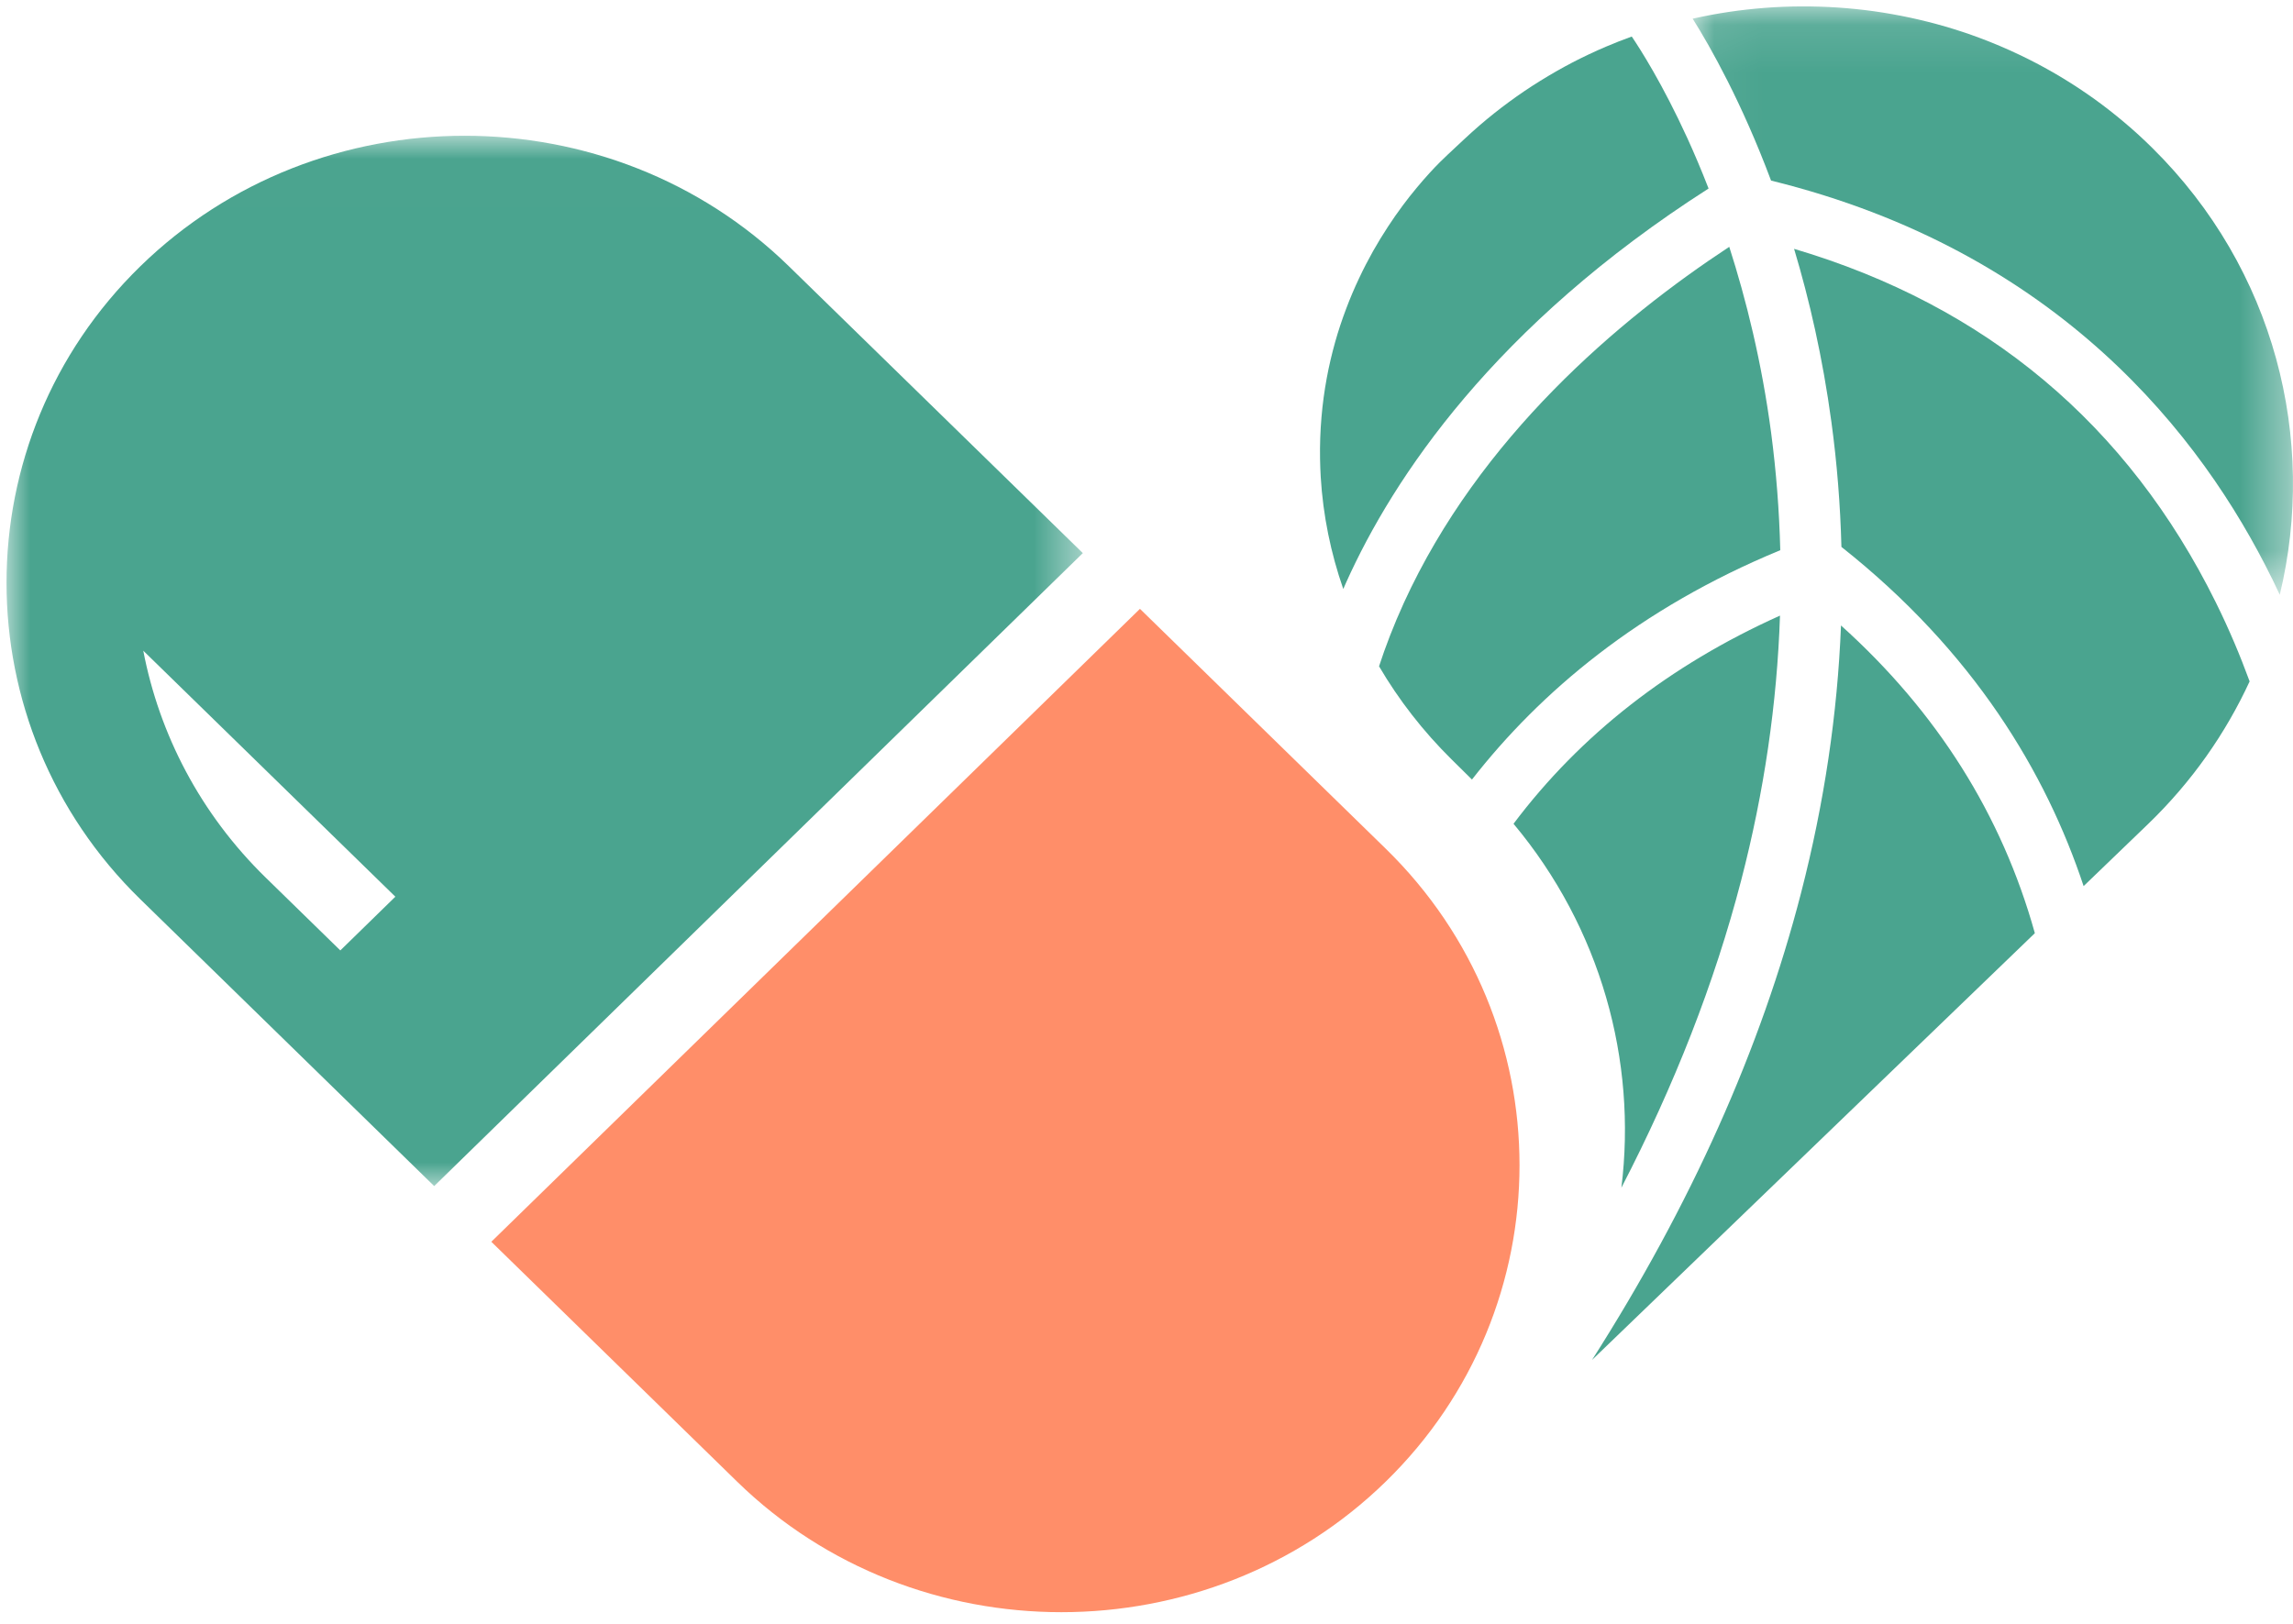 <svg xmlns="http://www.w3.org/2000/svg" xmlns:xlink="http://www.w3.org/1999/xlink" width="48" height="34" viewBox="0 0 48 34">
    <defs>
        <path id="g1i2iwtyxa" d="M0.2 0.2L0.3 0.2 0.3 0.4 0.2 0.4z"/>
        <path id="z28xova68c" d="M0.051 0.111L12.617 0.111 12.617 12.43 0.051 12.43z"/>
        <path id="29rt4tqghe" d="M0 0.009L22.53 0.009 22.53 21.999 0 21.999z"/>
    </defs>
    <g fill="none" fill-rule="evenodd">
        <g>
            <g>
                <g transform="translate(-156 -23) translate(156 23) translate(0 33.622)">
                    <mask id="nu117zjlzb" fill="#fff">
                        <use xlink:href="#g1i2iwtyxa"/>
                    </mask>
                </g>
                <path fill="#4AA48F" d="M37.267 11.52c-.021-.824-.084-1.643-.191-2.455-.197-1.486-.524-2.797-.877-3.897-2.314 1.523-5.226 3.988-6.811 7.453-.217.476-.387.922-.52 1.33.413.705.922 1.36 1.515 1.946l.43.425c1.433-1.835 3.493-3.58 6.454-4.802" transform="translate(-156 -23) translate(156 23)"/>
                <g transform="translate(-156 -23) translate(156 23) translate(35.383 .023)">
                    <mask id="xn0zcbkiid" fill="#fff">
                        <use xlink:href="#z28xova68c"/>
                    </mask>
                    <path fill="#4AA48F" d="M12.178 12.09c.056.114.11.227.162.34.785-3.25-.1-6.817-2.668-9.355-.189-.187-.385-.367-.589-.538-.201-.17-.41-.333-.624-.487-.212-.152-.43-.296-.653-.432-.221-.134-.448-.26-.679-.378-.23-.116-.463-.224-.7-.323-.237-.099-.477-.189-.72-.27-.243-.08-.488-.152-.735-.214s-.496-.116-.747-.16c-.25-.045-.503-.08-.756-.106-.252-.026-.506-.043-.76-.051s-.508-.007-.762.003-.507.03-.76.058C.934.205.683.243.433.289.305.313.178.34.05.368c.373.594 1.027 1.75 1.641 3.39 6.011 1.479 9.02 5.347 10.486 8.332" mask="url(#xn0zcbkiid)"/>
                </g>
                <path fill="#4AA48F" d="M37.26 12.89c-2.314 1.04-4.178 2.498-5.577 4.358 1.828 2.186 2.587 4.96 2.258 7.62 1.11-2.143 1.951-4.293 2.507-6.434.482-1.858.752-3.712.813-5.544M35.766 3.947c-.153-.394-.304-.747-.444-1.054-.52-1.138-.99-1.871-1.164-2.128-.182.066-.363.136-.54.212-.238.101-.471.212-.7.33-.23.12-.456.25-.676.386-.223.138-.44.285-.651.44-.214.157-.421.322-.622.495-.226.195-.442.404-.662.608-.056.052-.111.106-.166.16-.075.076-.15.153-.221.232-.09.1-.179.2-.264.304-.101.121-.199.245-.293.372-.107.144-.21.291-.307.44-.109.166-.212.336-.31.508-.105.187-.204.378-.295.572-.099.208-.189.42-.27.636-.087.23-.165.462-.231.698-.07.25-.13.503-.177.759-.05.27-.087.544-.11.818-.025.291-.035.584-.03.876.002.125.007.25.014.376.048.805.21 1.592.472 2.345l.064-.145c.983-2.182 3.097-5.37 7.583-8.24M38.538 13.096c-.073 1.852-.352 3.723-.835 5.596-.841 3.266-2.312 6.546-4.377 9.783l9.27-8.936c-.69-2.477-2.046-4.633-4.058-6.443M37.556 5.21c.32 1.065.599 2.277.781 3.623.118.866.187 1.739.21 2.618 2.775 2.197 4.283 4.732 5.07 7.102l1.348-1.298c.917-.884 1.625-1.9 2.127-2.988-.194-.53-.427-1.087-.707-1.653-1.843-3.727-4.81-6.214-8.83-7.404" transform="translate(-156 -23) translate(156 23)"/>
                <path fill="#FF8E69" d="M29.008 17.77l-5.145-5.022L10.285 26l5.145 5.022c3.734 3.645 9.844 3.645 13.578 0 3.734-3.644 3.734-9.608 0-13.252" transform="translate(-156 -23) translate(156 23)"/>
                <g transform="translate(-156 -23) translate(156 23) translate(.137 2.834)">
                    <mask id="ts83qj27vf" fill="#fff">
                        <use xlink:href="#29rt4tqghe"/>
                    </mask>
                    <path fill="#4AA48F" d="M6.987 17.066l-1.558-1.521c-1.377-1.343-2.232-3.01-2.567-4.755l5.277 5.151-1.152 1.125zm9.391-14.324C12.644-.903 6.534-.903 2.8 2.742c-3.734 3.644-3.734 9.608 0 13.252L8.952 22 22.53 8.747l-6.152-6.005z" mask="url(#ts83qj27vf)"/>
                </g>
            </g>
        </g>
    </g>
</svg>
